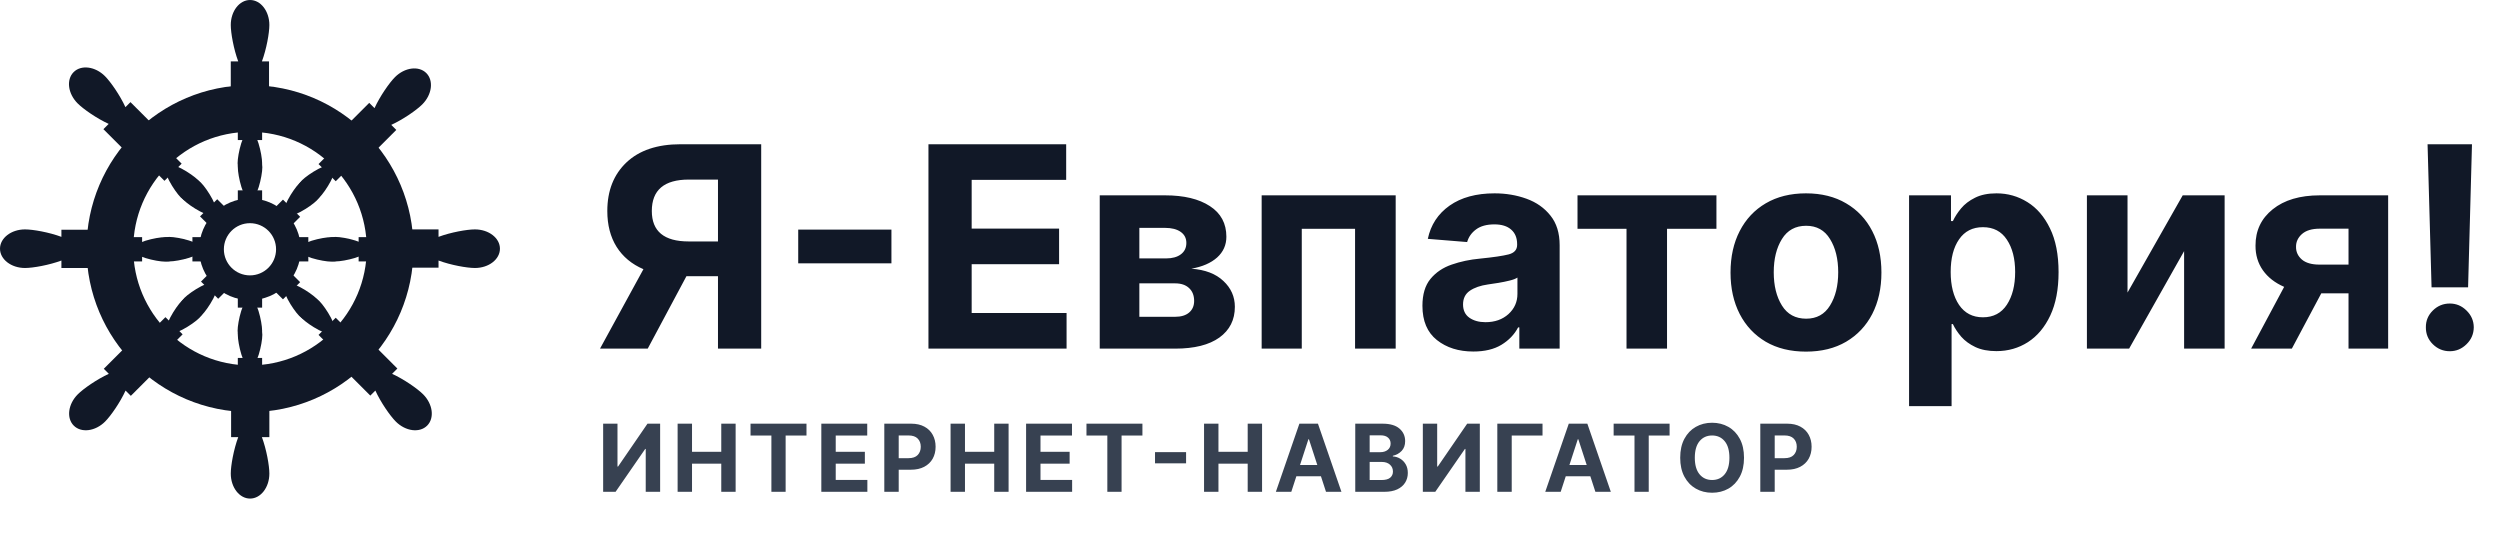 <svg width="427" height="92" viewBox="0 0 427 92" fill="none" xmlns="http://www.w3.org/2000/svg">
<path d="M130.012 59.546V24.637H116.239C112.273 24.637 109.194 25.671 107 27.739C104.819 29.807 103.728 32.574 103.728 36.04C103.728 38.427 104.256 40.467 105.313 42.16C106.381 43.853 107.91 45.126 109.898 45.978L102.483 59.546H110.631L117.245 47.171H122.631V59.546H130.012ZM122.631 41.239H117.62C113.427 41.239 111.33 39.506 111.33 36.04C111.33 32.461 113.438 30.671 117.654 30.671H122.631V41.239ZM152.256 39.211V44.972H136.336V39.211H152.256ZM158.58 59.546V24.637H182.103V30.722H165.961V39.04H180.892V45.126H165.961V53.461H182.171V59.546H158.58ZM187.834 59.546V33.364H198.999C202.226 33.364 204.777 33.978 206.652 35.205C208.527 36.421 209.465 38.165 209.465 40.438C209.465 41.847 208.937 43.029 207.88 43.983C206.823 44.927 205.357 45.563 203.482 45.893C205.834 46.063 207.658 46.762 208.954 47.989C210.26 49.205 210.914 50.677 210.914 52.404C210.914 54.631 210.033 56.381 208.272 57.654C206.51 58.915 203.993 59.546 200.721 59.546H187.834ZM194.601 54.108H200.721C201.732 54.108 202.522 53.87 203.09 53.393C203.669 52.904 203.959 52.239 203.959 51.398C203.959 50.467 203.669 49.733 203.09 49.199C202.522 48.665 201.732 48.398 200.721 48.398H194.601V54.108ZM194.601 44.137H199.152C200.232 44.137 201.079 43.904 201.692 43.438C202.317 42.972 202.63 42.324 202.63 41.495C202.63 40.688 202.306 40.057 201.658 39.603C201.01 39.148 200.124 38.921 198.999 38.921H194.601V44.137ZM215.491 59.546V33.364H238.383V59.546H231.445V39.074H222.343V59.546H215.491ZM251.644 60.04C249.144 60.04 247.07 59.387 245.422 58.08C243.775 56.773 242.951 54.824 242.951 52.233C242.951 50.279 243.411 48.745 244.331 47.631C245.252 46.518 246.456 45.705 247.945 45.194C249.445 44.671 251.059 44.33 252.786 44.171C255.059 43.944 256.684 43.705 257.661 43.455C258.638 43.205 259.127 42.66 259.127 41.819V41.717C259.127 40.637 258.786 39.802 258.104 39.211C257.434 38.62 256.479 38.324 255.241 38.324C253.934 38.324 252.894 38.608 252.121 39.177C251.348 39.745 250.837 40.467 250.587 41.342L243.871 40.796C244.371 38.41 245.61 36.518 247.587 35.12C249.576 33.722 252.138 33.023 255.275 33.023C257.218 33.023 259.036 33.33 260.729 33.944C262.422 34.557 263.786 35.518 264.82 36.824C265.866 38.12 266.388 39.807 266.388 41.887V59.546H259.502V55.915H259.297C258.661 57.131 257.706 58.126 256.434 58.898C255.172 59.66 253.576 60.04 251.644 60.04ZM253.723 55.029C255.314 55.029 256.621 54.569 257.644 53.648C258.667 52.717 259.178 51.563 259.178 50.188V47.41C258.894 47.603 258.451 47.773 257.848 47.921C257.258 48.069 256.621 48.199 255.939 48.313C255.269 48.415 254.667 48.506 254.133 48.586C252.86 48.768 251.831 49.126 251.047 49.66C250.275 50.194 249.888 50.972 249.888 51.995C249.888 52.995 250.246 53.751 250.962 54.262C251.689 54.773 252.61 55.029 253.723 55.029ZM269.439 39.074V33.364H293.167V39.074H284.729V59.546H277.809V39.074H269.439ZM308.461 60.057C305.813 60.057 303.523 59.495 301.591 58.37C299.671 57.233 298.188 55.654 297.142 53.631C296.097 51.597 295.574 49.239 295.574 46.557C295.574 43.853 296.097 41.489 297.142 39.467C298.188 37.432 299.671 35.853 301.591 34.728C303.523 33.592 305.813 33.023 308.461 33.023C311.108 33.023 313.392 33.592 315.313 34.728C317.245 35.853 318.733 37.432 319.779 39.467C320.824 41.489 321.347 43.853 321.347 46.557C321.347 49.239 320.824 51.597 319.779 53.631C318.733 55.654 317.245 57.233 315.313 58.37C313.392 59.495 311.108 60.057 308.461 60.057ZM308.495 54.432C310.29 54.432 311.648 53.682 312.569 52.182C313.5 50.682 313.966 48.79 313.966 46.506C313.966 44.222 313.5 42.33 312.569 40.83C311.648 39.319 310.29 38.563 308.495 38.563C306.665 38.563 305.285 39.319 304.353 40.83C303.421 42.33 302.955 44.222 302.955 46.506C302.955 48.79 303.421 50.682 304.353 52.182C305.285 53.682 306.665 54.432 308.495 54.432ZM326.069 69.364V33.364H333.228V37.762H333.552C333.881 37.046 334.347 36.324 334.949 35.597C335.552 34.87 336.347 34.262 337.336 33.773C338.324 33.273 339.546 33.023 341 33.023C342.921 33.023 344.682 33.523 346.285 34.523C347.887 35.512 349.171 37.006 350.137 39.006C351.114 40.995 351.603 43.489 351.603 46.489C351.603 49.41 351.131 51.876 350.188 53.887C349.245 55.887 347.972 57.404 346.37 58.438C344.767 59.461 342.972 59.972 340.983 59.972C339.574 59.972 338.375 59.739 337.387 59.273C336.41 58.807 335.608 58.222 334.983 57.518C334.37 56.802 333.892 56.08 333.552 55.353H333.33V69.364H326.069ZM333.177 46.455C333.177 48.785 333.654 50.66 334.608 52.08C335.574 53.489 336.932 54.194 338.682 54.194C340.466 54.194 341.83 53.478 342.773 52.046C343.716 50.603 344.188 48.739 344.188 46.455C344.188 44.182 343.716 42.342 342.773 40.932C341.841 39.512 340.478 38.802 338.682 38.802C336.921 38.802 335.563 39.495 334.608 40.881C333.654 42.256 333.177 44.114 333.177 46.455ZM363.381 49.967L372.807 33.364H379.966V59.546H373.046V42.893L363.654 59.546H356.444V33.364H363.381V49.967ZM401.128 59.546V50.103H396.475L391.446 59.546H384.492L390.134 48.995C388.566 48.313 387.356 47.37 386.503 46.165C385.651 44.949 385.231 43.546 385.242 41.955C385.231 39.398 386.208 37.33 388.174 35.751C390.151 34.16 392.833 33.364 396.219 33.364H407.895V59.546H401.128ZM401.128 45.194V39.057H396.219C394.878 39.057 393.861 39.364 393.168 39.978C392.486 40.592 392.151 41.319 392.162 42.16C392.151 43.012 392.481 43.733 393.151 44.324C393.833 44.904 394.833 45.194 396.151 45.194H401.128ZM422.214 24.637L421.549 49.08H415.31L414.628 24.637H422.214ZM418.429 59.989C417.304 59.989 416.339 59.592 415.532 58.796C414.725 58.001 414.327 57.035 414.339 55.898C414.327 54.785 414.725 53.83 415.532 53.035C416.339 52.239 417.304 51.842 418.429 51.842C419.52 51.842 420.469 52.239 421.276 53.035C422.094 53.83 422.509 54.785 422.52 55.898C422.509 57.035 422.094 58.001 421.276 58.796C420.469 59.592 419.52 59.989 418.429 59.989Z" fill="#111827"/>
<path d="M103.017 72.364V84H105.142L110.205 76.676H110.29V84H112.75V72.364H110.591L105.568 79.682H105.466V72.364H103.017ZM115.737 84V72.364H118.197V77.165H123.192V72.364H125.646V84H123.192V79.193H118.197V84H115.737ZM128.191 74.392V72.364H137.748V74.392H134.186V84H131.754V74.392H128.191ZM140.282 84V72.364H148.123V74.392H142.742V77.165H147.719V79.193H142.742V81.972H148.146V84H140.282ZM151.039 84V72.364H155.63C156.512 72.364 157.264 72.532 157.885 72.87C158.507 73.203 158.98 73.667 159.306 74.262C159.635 74.853 159.8 75.534 159.8 76.307C159.8 77.08 159.634 77.762 159.3 78.353C158.967 78.94 158.484 79.4 157.851 79.733C157.223 80.063 156.461 80.228 155.567 80.228H153.499V84H151.039ZM153.499 78.256H155.17C155.874 78.256 156.399 78.076 156.743 77.716C157.092 77.353 157.266 76.883 157.266 76.307C157.266 75.728 157.092 75.262 156.743 74.909C156.399 74.553 155.87 74.375 155.158 74.375H153.499V78.256ZM162.358 84V72.364H164.818V77.165H169.813V72.364H172.267V84H169.813V79.193H164.818V84H162.358ZM175.256 84V72.364H183.097V74.392H177.716V77.165H182.693V79.193H177.716V81.972H183.119V84H175.256ZM185.569 74.392V72.364H195.126V74.392H191.564V84H189.132V74.392H185.569ZM202.583 77.222V79.142H197.277V77.222H202.583ZM205.651 84V72.364H208.112V77.165H213.106V72.364H215.56V84H213.106V79.193H208.112V84H205.651ZM220.555 84H217.918L221.935 72.364H225.106L229.117 84H226.481L225.617 81.347H221.418L220.555 84ZM222.043 79.426H224.998L223.566 75.023H223.475L222.043 79.426ZM231.478 84V72.364H236.137C237.421 72.364 238.385 72.644 239.029 73.205C239.676 73.762 240 74.476 240 75.347C240 76.032 239.801 76.587 239.404 77.012C239.006 77.432 238.504 77.71 237.898 77.847V77.96C238.341 77.979 238.756 78.104 239.142 78.335C239.533 78.567 239.849 78.888 240.091 79.301C240.334 79.714 240.455 80.209 240.455 80.784C240.455 81.402 240.301 81.953 239.995 82.438C239.692 82.923 239.243 83.305 238.648 83.585C238.053 83.862 237.32 84 236.449 84H231.478ZM233.938 81.989H235.944C236.633 81.989 237.133 81.856 237.444 81.591C237.758 81.326 237.915 80.976 237.915 80.54C237.915 80.059 237.743 79.665 237.398 79.358C237.057 79.051 236.591 78.898 236 78.898H233.938V81.989ZM233.938 77.233H235.762C236.265 77.233 236.684 77.103 237.017 76.841C237.351 76.576 237.517 76.214 237.517 75.756C237.517 75.335 237.368 74.996 237.069 74.739C236.773 74.481 236.353 74.353 235.807 74.353H233.938V77.233ZM243.021 72.364V84H245.146L250.209 76.676H250.294V84H252.754V72.364H250.595L245.573 79.682H245.47V72.364H243.021ZM263.463 72.364V74.392H258.202V84H255.741V72.364H263.463ZM266.566 84H263.93L267.947 72.364H271.118L275.129 84H272.493L271.629 81.347H267.43L266.566 84ZM268.055 79.426H271.01L269.578 75.023H269.487L268.055 79.426ZM275.609 74.392V72.364H285.166V74.392H281.603V84H279.171V74.392H275.609ZM297.877 78.182C297.877 79.451 297.637 80.531 297.155 81.421C296.678 82.311 296.029 82.991 295.207 83.46C294.385 83.926 293.458 84.159 292.428 84.159C291.394 84.159 290.466 83.924 289.644 83.455C288.822 82.985 288.173 82.305 287.695 81.415C287.218 80.521 286.979 79.443 286.979 78.182C286.979 76.913 287.218 75.834 287.695 74.943C288.173 74.053 288.822 73.375 289.644 72.909C290.466 72.44 291.394 72.205 292.428 72.205C293.458 72.205 294.385 72.44 295.207 72.909C296.029 73.375 296.678 74.053 297.155 74.943C297.637 75.834 297.877 76.913 297.877 78.182ZM295.383 78.182C295.383 76.947 295.114 76.006 294.576 75.358C294.038 74.707 293.322 74.381 292.428 74.381C291.534 74.381 290.818 74.707 290.28 75.358C289.743 76.006 289.474 76.947 289.474 78.182C289.474 79.413 289.743 80.354 290.28 81.006C290.818 81.657 291.534 81.983 292.428 81.983C293.322 81.983 294.038 81.657 294.576 81.006C295.114 80.354 295.383 79.413 295.383 78.182ZM300.659 84V72.364H305.25C306.133 72.364 306.885 72.532 307.506 72.87C308.127 73.203 308.601 73.667 308.927 74.262C309.256 74.853 309.421 75.534 309.421 76.307C309.421 77.08 309.254 77.762 308.921 78.353C308.588 78.94 308.105 79.4 307.472 79.733C306.843 80.063 306.082 80.228 305.188 80.228H303.12V84H300.659ZM303.12 78.256H304.79C305.495 78.256 306.019 78.076 306.364 77.716C306.713 77.353 306.887 76.883 306.887 76.307C306.887 75.728 306.713 75.262 306.364 74.909C306.019 74.553 305.491 74.375 304.779 74.375H303.12V78.256Z" fill="#374151"/>
<path d="M44.806 28.563C44.806 30.061 43.869 34.188 42.713 34.188C41.557 34.188 40.619 30.061 40.619 28.563C40.619 27.065 41.557 25.851 42.713 25.851C43.869 25.851 44.806 27.065 44.806 28.563Z" fill="#111827"/>
<path d="M40.619 32.513H44.77V37.319H40.619V32.513Z" fill="#111827"/>
<path d="M40.583 27.871C40.583 26.373 41.52 22.247 42.676 22.247C43.832 22.247 44.77 26.373 44.77 27.871C44.77 29.369 43.832 30.583 42.676 30.583C41.52 30.583 40.583 29.369 40.583 27.871Z" fill="#111827"/>
<path d="M44.77 23.921H40.619L40.619 19.116H44.77V23.921Z" fill="#111827"/>
<path d="M44.806 57.186C44.806 58.684 43.869 62.811 42.713 62.811C41.557 62.811 40.619 58.684 40.619 57.186C40.619 55.688 41.557 54.474 42.713 54.474C43.869 54.474 44.806 55.688 44.806 57.186Z" fill="#111827"/>
<path d="M40.619 61.136H44.77V65.942H40.619V61.136Z" fill="#111827"/>
<path d="M40.583 56.494C40.583 54.996 41.52 50.87 42.676 50.87C43.832 50.87 44.77 54.996 44.77 56.494C44.77 57.992 43.832 59.207 42.676 59.207C41.52 59.207 40.583 57.992 40.583 56.494Z" fill="#111827"/>
<path d="M44.77 52.544H40.619L40.619 47.739H44.77V52.544Z" fill="#111827"/>
<path d="M57.303 40.466C58.801 40.466 62.928 41.403 62.928 42.559C62.928 43.715 58.801 44.652 57.303 44.652C55.806 44.652 54.591 43.715 54.591 42.559C54.591 41.403 55.806 40.466 57.303 40.466Z" fill="#111827"/>
<path d="M61.254 44.652V40.502H66.059V44.652H61.254Z" fill="#111827"/>
<path d="M56.612 44.689C55.114 44.689 50.987 43.752 50.987 42.595C50.987 41.439 55.114 40.502 56.612 40.502C58.11 40.502 59.324 41.439 59.324 42.595C59.324 43.752 58.11 44.689 56.612 44.689Z" fill="#111827"/>
<path d="M52.662 40.502V44.652H47.856V40.502H52.662Z" fill="#111827"/>
<path d="M28.915 40.466C30.413 40.466 34.54 41.403 34.54 42.559C34.54 43.715 30.413 44.652 28.915 44.652C27.417 44.652 26.203 43.715 26.203 42.559C26.203 41.403 27.417 40.466 28.915 40.466Z" fill="#111827"/>
<path d="M32.865 44.652V40.502H37.67V44.652H32.865Z" fill="#111827"/>
<path d="M28.223 44.689C26.725 44.689 22.598 43.752 22.598 42.595C22.598 41.439 26.725 40.502 28.223 40.502C29.721 40.502 30.935 41.439 30.935 42.595C30.935 43.752 29.721 44.689 28.223 44.689Z" fill="#111827"/>
<path d="M24.273 40.502V44.652H19.468V40.502H24.273Z" fill="#111827"/>
<path d="M34.333 31.209C35.392 32.268 37.647 35.849 36.83 36.666C36.012 37.484 32.431 35.228 31.372 34.169C30.313 33.11 30.117 31.589 30.934 30.771C31.752 29.954 33.273 30.15 34.333 31.209Z" fill="#111827"/>
<path d="M34.165 36.962L37.1 34.028L40.498 37.426L37.563 40.361L34.165 36.962Z" fill="#111827"/>
<path d="M30.857 33.706C29.798 32.647 27.543 29.066 28.36 28.248C29.178 27.431 32.758 29.686 33.818 30.745C34.877 31.805 35.073 33.326 34.255 34.144C33.438 34.961 31.916 34.765 30.857 33.706Z" fill="#111827"/>
<path d="M31.024 27.952L28.09 30.887L24.692 27.489L27.626 24.554L31.024 27.952Z" fill="#111827"/>
<path d="M54.572 51.449C55.631 52.508 57.887 56.089 57.069 56.906C56.252 57.724 52.671 55.468 51.612 54.409C50.553 53.35 50.357 51.828 51.174 51.011C51.992 50.194 53.513 50.389 54.572 51.449Z" fill="#111827"/>
<path d="M54.405 57.202L57.34 54.267L60.738 57.666L57.803 60.6L54.405 57.202Z" fill="#111827"/>
<path d="M51.097 53.946C50.038 52.886 47.782 49.306 48.6 48.488C49.417 47.671 52.998 49.926 54.057 50.985C55.117 52.044 55.312 53.566 54.495 54.383C53.677 55.201 52.156 55.005 51.097 53.946Z" fill="#111827"/>
<path d="M51.264 48.192L48.33 51.127L44.931 47.729L47.866 44.794L51.264 48.192Z" fill="#111827"/>
<path d="M51.586 30.788C52.645 29.729 56.226 27.474 57.044 28.291C57.861 29.109 55.606 32.69 54.546 33.749C53.487 34.808 51.966 35.004 51.148 34.187C50.331 33.369 50.527 31.848 51.586 30.788Z" fill="#111827"/>
<path d="M57.34 30.956L54.405 28.021L57.803 24.623L60.738 27.558L57.34 30.956Z" fill="#111827"/>
<path d="M54.083 34.264C53.024 35.323 49.443 37.578 48.626 36.761C47.808 35.943 50.063 32.362 51.123 31.303C52.182 30.244 53.703 30.048 54.521 30.866C55.338 31.683 55.142 33.205 54.083 34.264Z" fill="#111827"/>
<path d="M48.33 34.096L51.264 37.031L47.866 40.429L44.931 37.495L48.33 34.096Z" fill="#111827"/>
<path d="M31.512 50.862C32.571 49.803 36.152 47.548 36.97 48.365C37.787 49.183 35.532 52.764 34.473 53.823C33.413 54.882 31.892 55.078 31.075 54.26C30.257 53.443 30.453 51.921 31.512 50.862Z" fill="#111827"/>
<path d="M37.266 51.03L34.331 48.095L37.729 44.697L40.664 47.632L37.266 51.03Z" fill="#111827"/>
<path d="M34.009 54.337C32.95 55.397 29.369 57.652 28.552 56.835C27.734 56.017 29.99 52.436 31.049 51.377C32.108 50.318 33.629 50.122 34.447 50.94C35.264 51.757 35.068 53.278 34.009 54.337Z" fill="#111827"/>
<path d="M28.256 54.17L31.19 57.105L27.792 60.503L24.858 57.568L28.256 54.17Z" fill="#111827"/>
<path fill-rule="evenodd" clip-rule="evenodd" d="M42.7 62.408C53.714 62.408 62.643 53.48 62.643 42.466C62.643 31.452 53.714 22.523 42.7 22.523C31.686 22.523 22.758 31.452 22.758 42.466C22.758 53.48 31.686 62.408 42.7 62.408ZM42.7 70.385C58.12 70.385 70.62 57.885 70.62 42.466C70.62 27.046 58.12 14.546 42.7 14.546C27.281 14.546 14.781 27.046 14.781 42.466C14.781 57.885 27.281 70.385 42.7 70.385Z" fill="#111827"/>
<path fill-rule="evenodd" clip-rule="evenodd" d="M42.694 47.035C45.157 47.035 47.152 45.039 47.152 42.577C47.152 40.115 45.157 38.12 42.694 38.12C40.233 38.12 38.237 40.115 38.237 42.577C38.237 45.039 40.233 47.035 42.694 47.035ZM42.694 51.258C47.489 51.258 51.375 47.371 51.375 42.577C51.375 37.783 47.489 33.896 42.694 33.896C37.9 33.896 34.014 37.783 34.014 42.577C34.014 47.371 37.9 51.258 42.694 51.258Z" fill="#111827"/>
<path fill-rule="evenodd" clip-rule="evenodd" d="M44.734 10.489C45.509 8.41 46.007 5.641 46.007 4.27C46.007 1.912 44.532 0 42.711 0C40.891 0 39.416 1.912 39.416 4.27C39.416 5.641 39.914 8.41 40.689 10.489H39.416V18.055H45.95V10.489H44.734Z" fill="#111827"/>
<path fill-rule="evenodd" clip-rule="evenodd" d="M40.689 74.666C39.914 76.745 39.416 79.514 39.416 80.885C39.416 83.244 40.891 85.156 42.711 85.156C44.532 85.156 46.007 83.244 46.007 80.885C46.007 79.514 45.509 76.745 44.734 74.666H46.007V67.1H39.473V74.666H40.689Z" fill="#111827"/>
<path fill-rule="evenodd" clip-rule="evenodd" d="M74.901 44.499C76.98 45.274 79.749 45.773 81.12 45.773C83.478 45.773 85.39 44.297 85.39 42.477C85.39 40.657 83.478 39.181 81.12 39.181C79.749 39.181 76.98 39.679 74.901 40.455V39.181H67.335V45.715H74.901V44.499Z" fill="#111827"/>
<path fill-rule="evenodd" clip-rule="evenodd" d="M10.489 40.455C8.41 39.679 5.641 39.181 4.27 39.181C1.912 39.181 2.17059e-08 40.657 0 42.477C-2.17059e-08 44.297 1.912 45.773 4.27 45.773C5.641 45.773 8.41 45.274 10.489 44.499V45.773H18.055V39.238H10.489V40.455Z" fill="#111827"/>
<path fill-rule="evenodd" clip-rule="evenodd" d="M66.827 21.329C68.845 20.407 71.155 18.802 72.125 17.832C73.792 16.165 74.101 13.769 72.814 12.482C71.527 11.195 69.131 11.504 67.464 13.171C66.494 14.141 64.889 16.451 63.967 18.469L63.066 17.569L57.716 22.919L62.337 27.539L67.687 22.189L66.827 21.329Z" fill="#111827"/>
<path fill-rule="evenodd" clip-rule="evenodd" d="M18.587 63.849C16.569 64.771 14.258 66.377 13.289 67.346C11.621 69.014 11.312 71.409 12.6 72.696C13.887 73.984 16.282 73.675 17.95 72.007C18.919 71.038 20.525 68.727 21.447 66.709L22.347 67.61L27.697 62.26L23.077 57.639L17.727 62.989L18.587 63.849Z" fill="#111827"/>
<path fill-rule="evenodd" clip-rule="evenodd" d="M64.11 66.709C65.032 68.727 66.637 71.038 67.607 72.007C69.274 73.675 71.669 73.984 72.957 72.696C74.244 71.409 73.935 69.014 72.268 67.346C71.298 66.377 68.987 64.771 66.969 63.849L67.87 62.949L62.52 57.599L57.9 62.219L63.25 67.569L64.11 66.709Z" fill="#111827"/>
<path fill-rule="evenodd" clip-rule="evenodd" d="M21.424 18.303C20.502 16.285 18.896 13.975 17.927 13.005C16.259 11.338 13.864 11.029 12.577 12.316C11.29 13.604 11.598 15.999 13.266 17.666C14.235 18.636 16.546 20.241 18.564 21.163L17.663 22.064L23.013 27.414L27.634 22.793L22.284 17.443L21.424 18.303Z" fill="#111827"/>
</svg>
